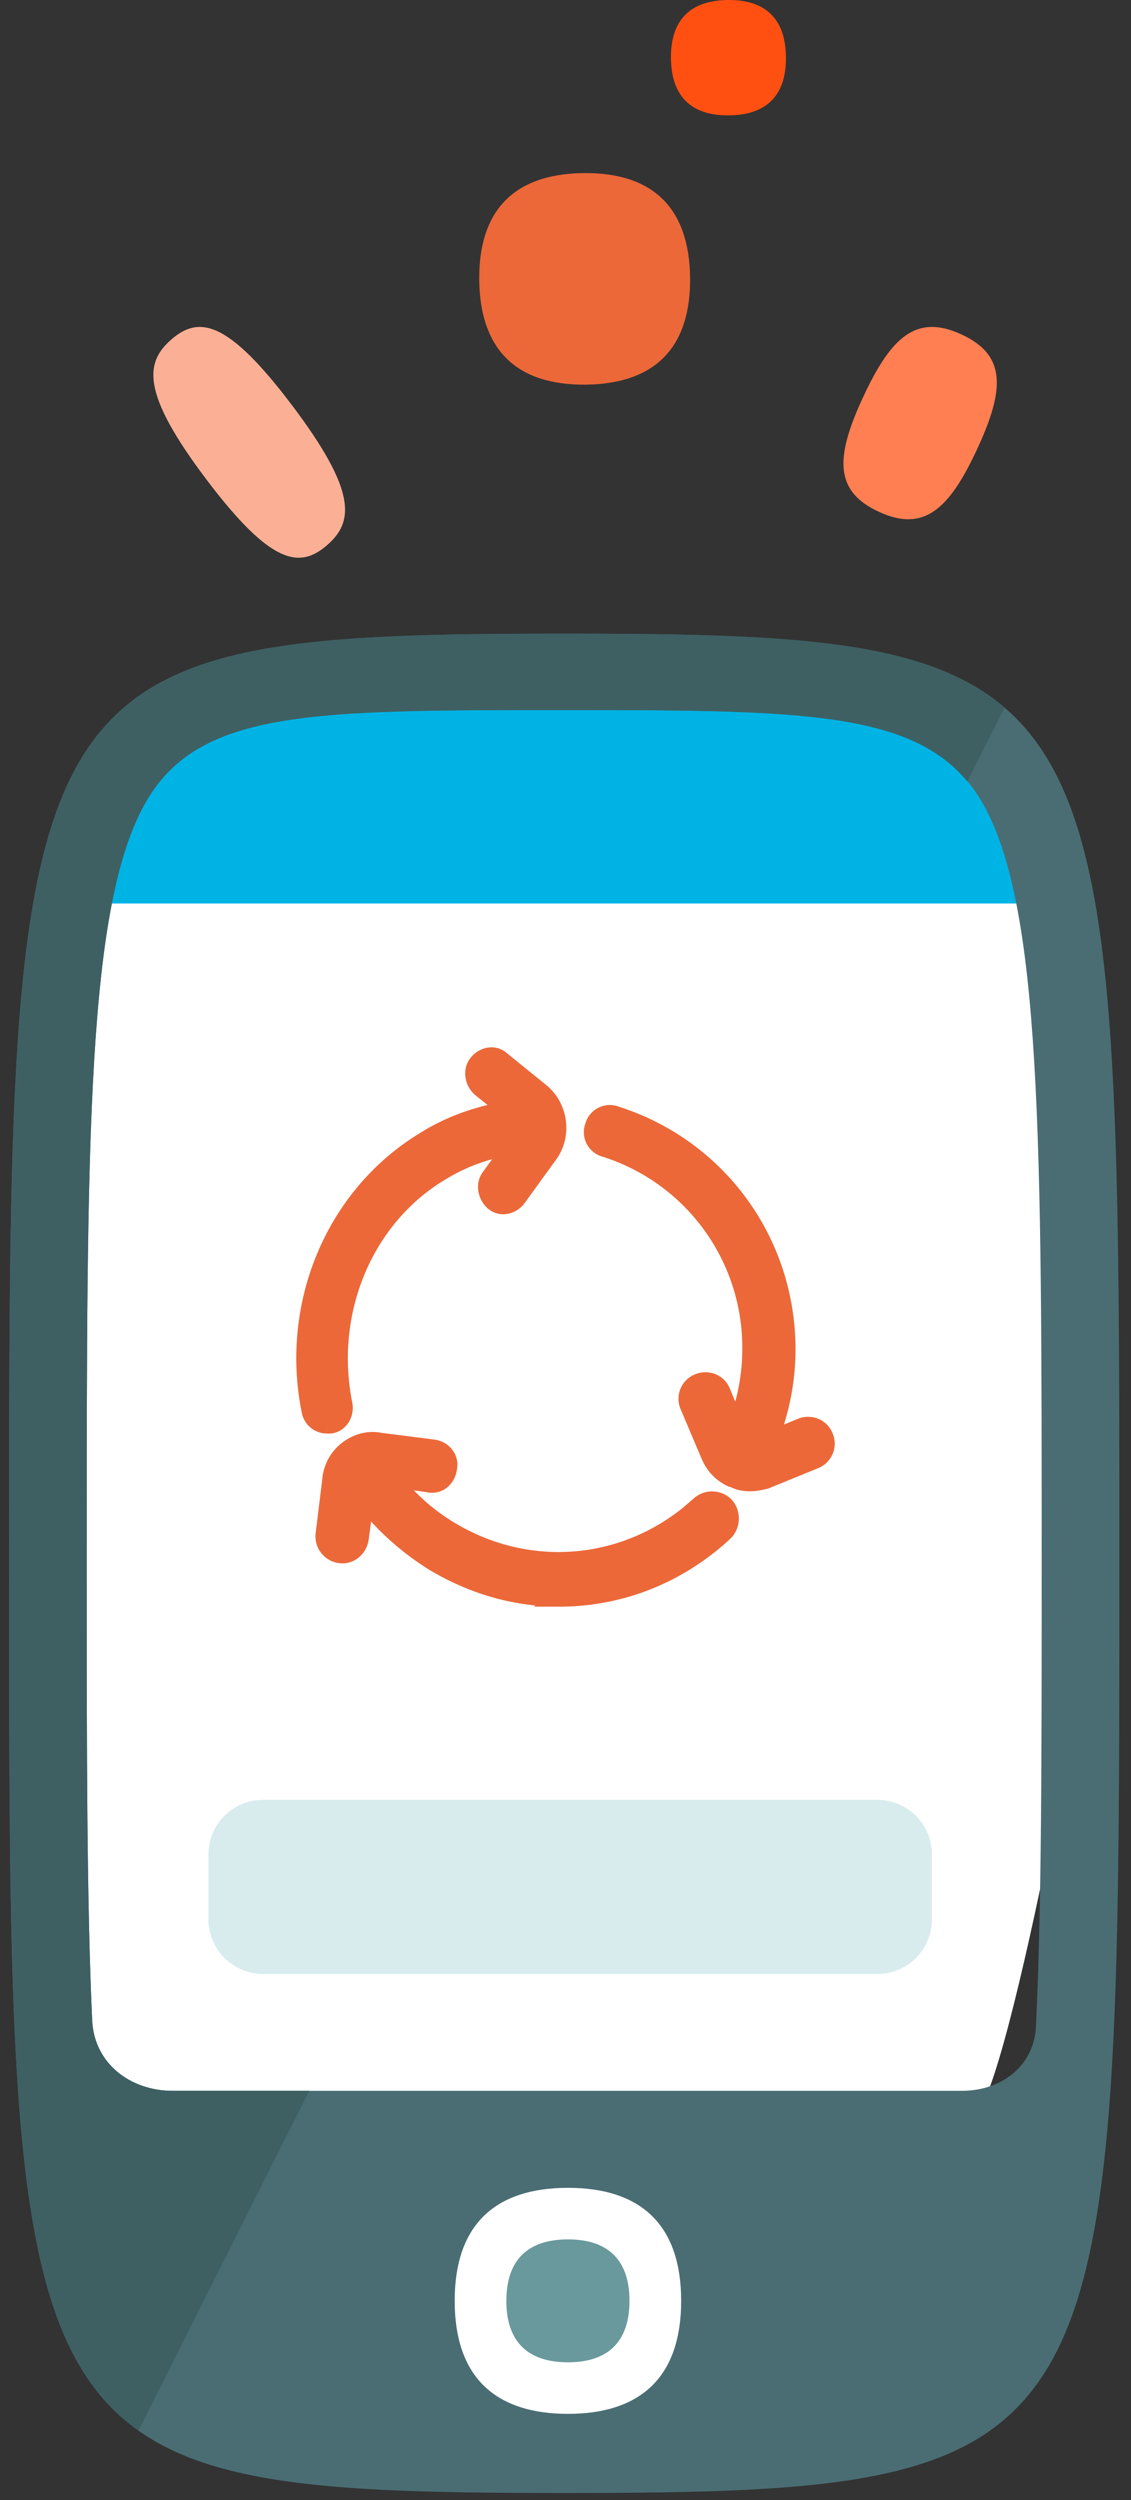 <svg xmlns="http://www.w3.org/2000/svg" width="38" height="84" viewBox="0 0 38 84">
    <rect x="0" y="0" width="38" height="84" fill="#333333" stroke="none"/>
    <g fill="none" fill-rule="evenodd">
        <path fill="#FFF" d="M4.629 71.106S1.147 66.258 1.3 65.13c.153-1.129.766-36.664.766-36.664l4.446-4.642 22.995-.716L35 26.492l1.868 26.933s-2.913 16.888-4.14 17.68c-1.226.793-28.098 0-28.098 0"/>
        <path fill="#D8ECED" d="M29.473 66.32H8.84a1.83 1.83 0 0 1-1.837-1.824v-2.2a1.83 1.83 0 0 1 1.837-1.824h20.634a1.83 1.83 0 0 1 1.837 1.825v2.2a1.83 1.83 0 0 1-1.837 1.824"/>
        <path fill="#00B3E5" d="M2.067 28.422s-.012.534-.034 1.934h32.89V26.49l-5.453-3.384-22.976.695-4.427 4.62z"/>
        <path fill="#496D73" d="M32.328 70.247H5.802c-1.444 0-2.64-.935-2.705-2.368-.182-3.994-.183-9.003-.183-15.405 0-14.276 0-22.093 1.995-25.542 1.792-3.098 5.633-3.074 14.048-3.074s12.255.012 14.048 3.11c1.994 3.448 1.994 11.318 1.994 25.594 0 6.52-.001 11.506-.193 15.532-.063 1.313-1.155 2.153-2.478 2.153M18.957 21.29C.305 21.29.305 22.465.305 52.568c0 30.02 0 31.192 18.652 31.192s18.652-1.172 18.652-31.192c0-30.103 0-31.278-18.652-31.278"/>
        <path fill="#3E6063" d="M5.802 70.247c-1.444 0-2.64-.935-2.705-2.368-.182-3.994-.183-9.003-.183-15.405 0-14.276 0-22.093 1.995-25.542 1.792-3.098 5.633-3.074 14.048-3.074 7.708 0 11.572.017 13.545 2.4l1.249-2.483c-2.665-2.287-7.172-2.485-14.794-2.485C.305 21.29.305 22.465.305 52.568c0 18.473.002 26.02 4.348 29.095l5.738-11.416H5.8z"/>
        <path fill="#FFF" d="M15.277 77.304c0-2.592 1.395-3.797 3.805-3.797 2.409 0 3.804 1.205 3.804 3.797s-1.395 3.797-3.804 3.797c-2.41 0-3.805-1.205-3.805-3.797"/>
        <path fill="#6A999D" d="M17.013 77.304c0-1.41.759-2.065 2.069-2.065s2.068.656 2.068 2.065c0 1.41-.758 2.065-2.068 2.065s-2.07-.656-2.07-2.065"/>
        <path fill="#EC6839" stroke="#EC6839" stroke-width=".7" d="M18.79 53.63c-1.425 0-2.813-.383-4.125-1.151a8.93 8.93 0 0 1-2.437-2.189l-.187 1.382c-.038.308-.3.538-.6.5a.556.556 0 0 1-.488-.615l.225-1.843a1.37 1.37 0 0 1 .525-.96c.3-.23.675-.346 1.05-.269l1.8.23c.3.039.525.308.45.615-.038.307-.3.538-.6.46l-1.35-.191a6.945 6.945 0 0 0 2.137 1.92c2.7 1.574 6.036 1.229 8.361-.922a.57.57 0 0 1 .787.039.604.604 0 0 1-.037.806c-1.575 1.46-3.525 2.189-5.512 2.189zm6.425-3.876c-.225 0-.412-.038-.6-.15h-.037c-.3-.15-.525-.374-.675-.711l-.713-1.684a.535.535 0 0 1 .3-.712c.263-.112.6 0 .713.3l.525 1.272c.375-.86.562-1.796.562-2.77a7.078 7.078 0 0 0-4.95-6.774.503.503 0 0 1-.337-.674c.075-.3.413-.45.675-.337 3.412 1.086 5.7 4.23 5.7 7.823 0 1.086-.226 2.171-.638 3.144l1.2-.486c.262-.113.6 0 .712.3a.535.535 0 0 1-.3.71l-1.65.674c-.15.037-.337.075-.487.075zm-14.23-1.939a.514.514 0 0 1-.503-.42c-.718-3.547.79-7.17 3.769-9.002.897-.572 1.902-.915 2.943-1.068l-1.005-.801c-.215-.19-.287-.534-.107-.763.18-.229.502-.305.717-.114l1.364 1.106c.575.496.682 1.373.252 1.983l-1.077 1.488c-.18.23-.503.305-.718.115-.215-.191-.287-.534-.108-.763l.826-1.145a6.41 6.41 0 0 0-2.584.916c-2.585 1.564-3.877 4.73-3.267 7.82.072.305-.108.61-.395.648h-.107z"/>
        <g>
            <path fill="#FF7F52" d="M29.003 13.334c-.946 2.035-.975 3.17.527 3.862 1.501.692 2.352-.065 3.297-2.1.946-2.035.976-3.17-.526-3.861-1.502-.692-2.352.064-3.298 2.1"/>
            <path fill="#EC6839" d="M19.605 5.816c-2.419.027-3.528 1.343-3.503 3.593.025 2.251 1.163 3.54 3.582 3.514 2.418-.028 3.527-1.343 3.502-3.594-.025-2.25-1.163-3.54-3.581-3.513"/>
            <path fill="#FF5012" d="M24.453 0c-1.319.015-1.924.733-1.91 1.96.013 1.227.634 1.931 1.953 1.917 1.32-.016 1.924-.733 1.91-1.96C26.394.689 25.773-.014 24.454 0"/>
            <path fill="#FBB095" d="M9.814 13.62c-2.194-2.91-3.15-2.995-4.051-2.219-.9.777-1.026 1.794 1.168 4.703 2.195 2.91 3.15 2.994 4.052 2.218.901-.777 1.025-1.794-1.169-4.703"/>
        </g>
    </g>
</svg>
